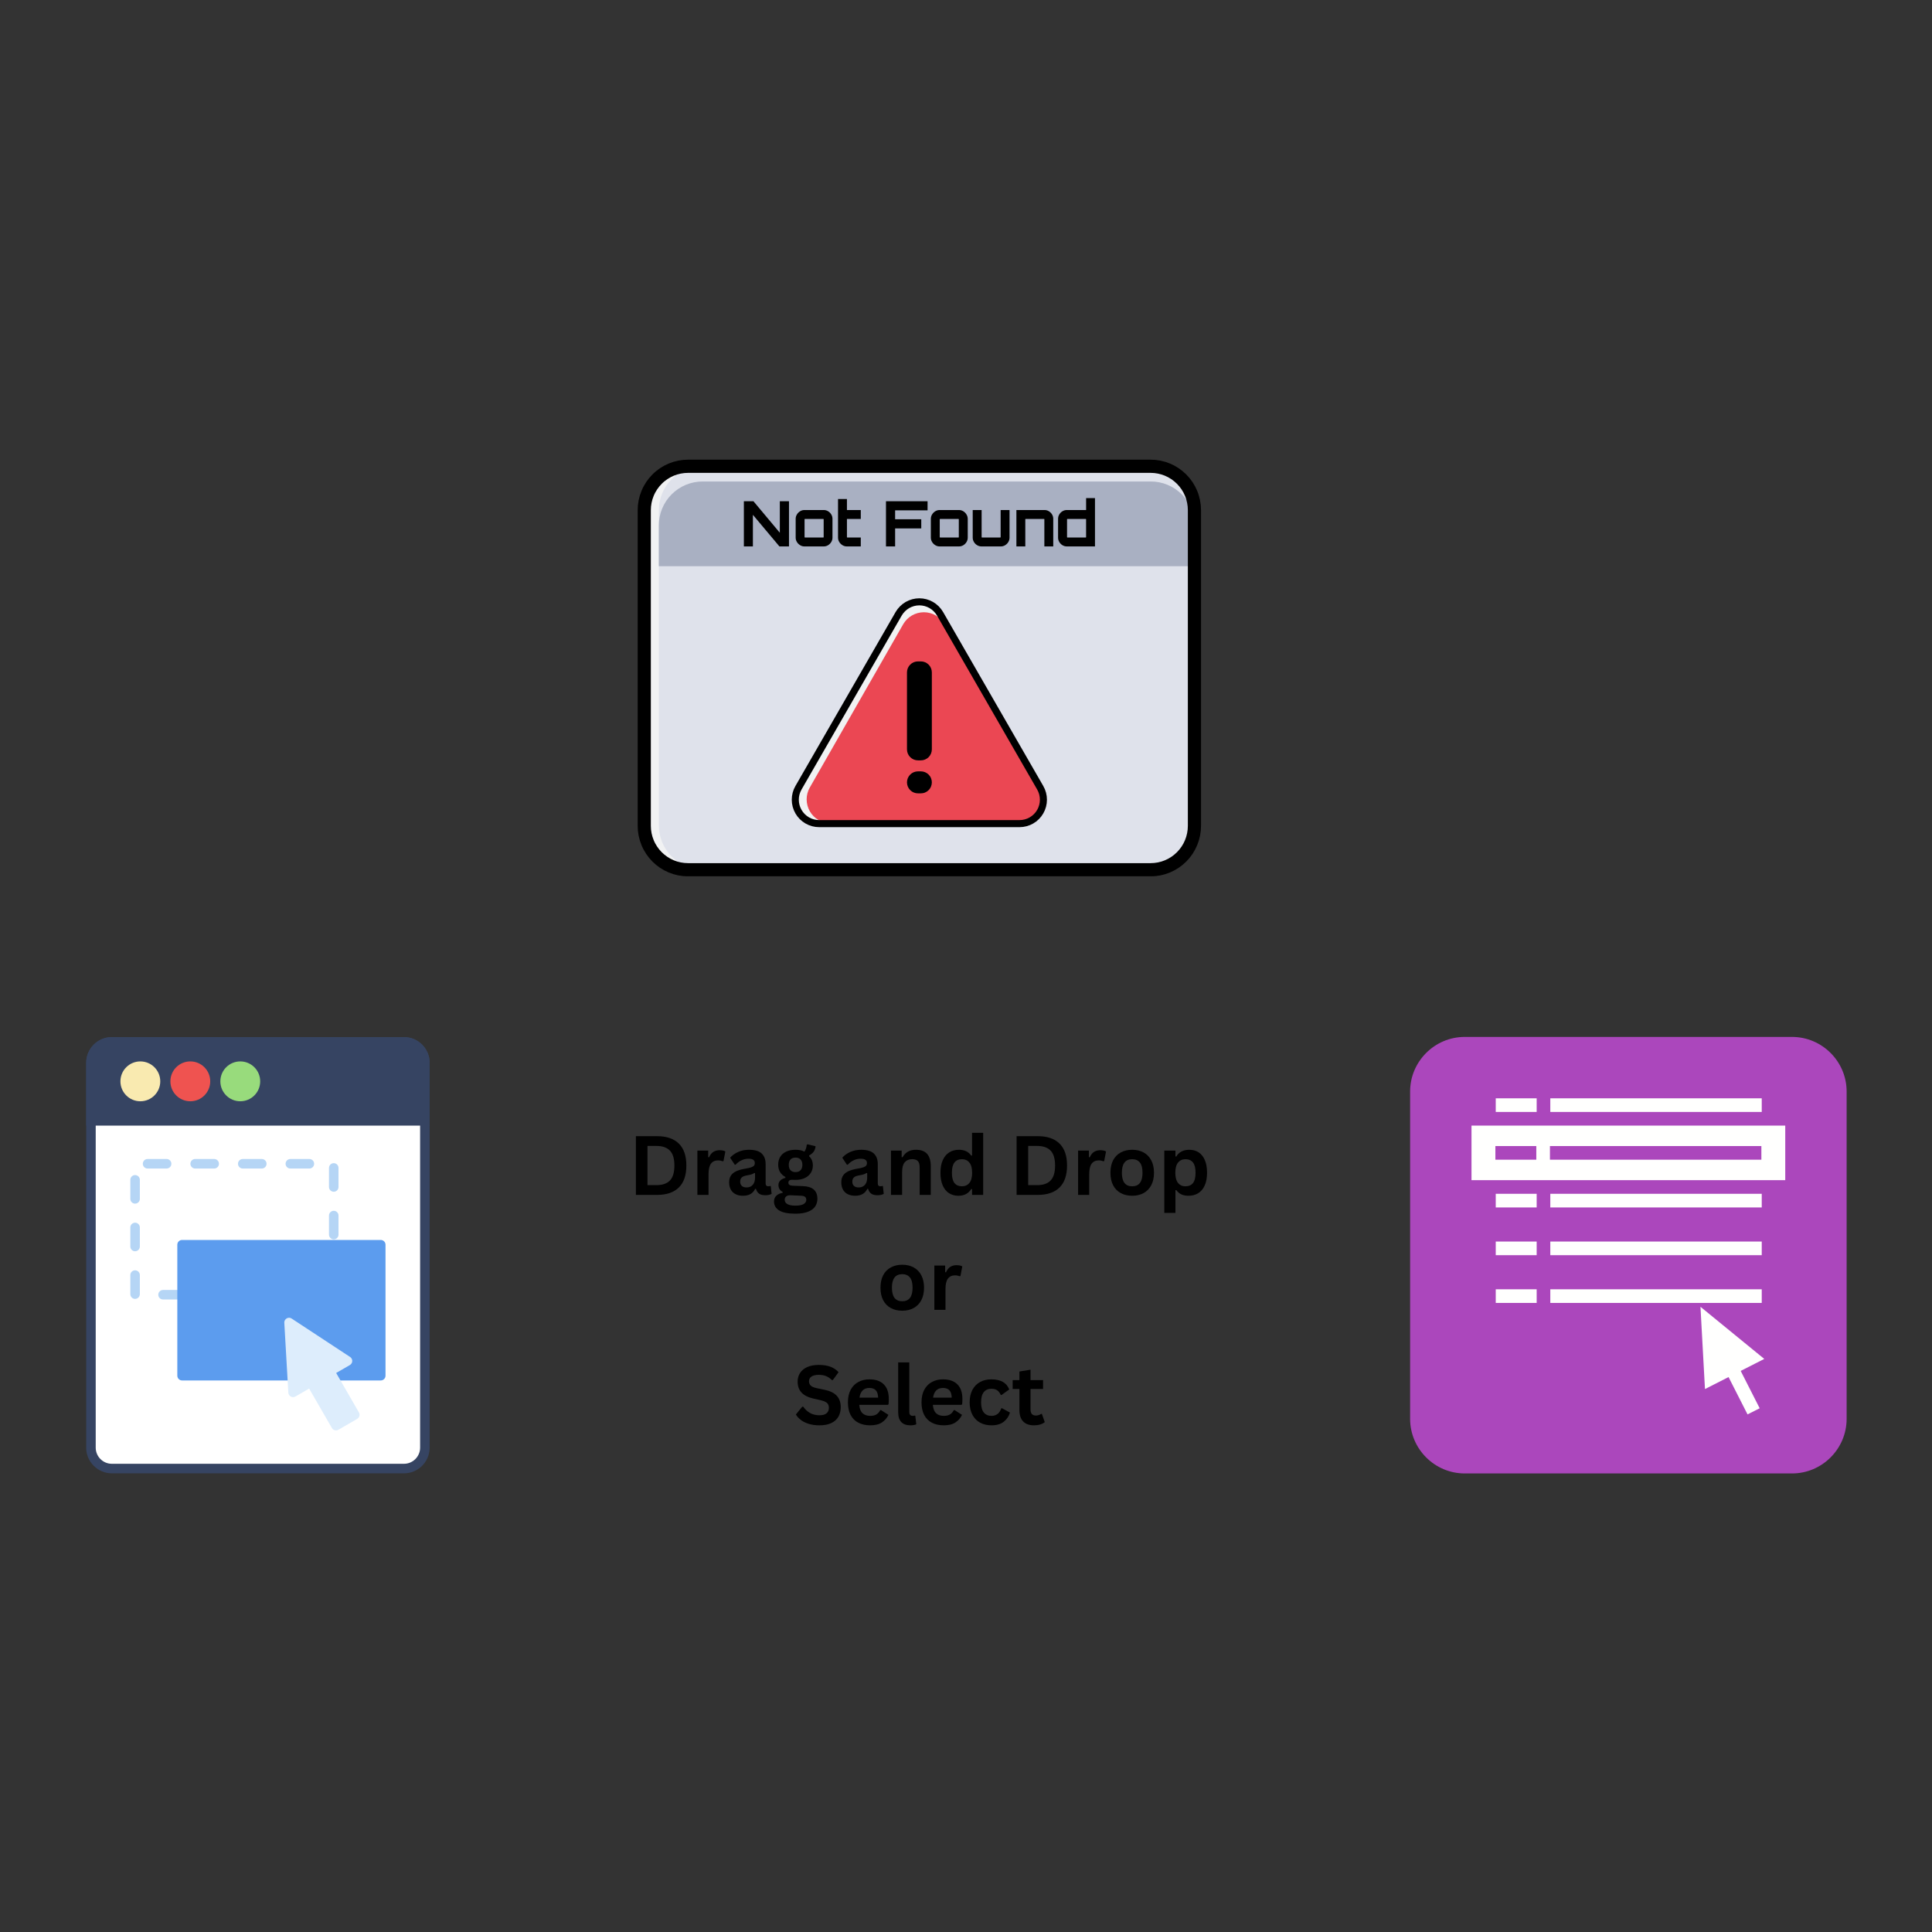 <svg xmlns="http://www.w3.org/2000/svg" xmlns:xlink="http://www.w3.org/1999/xlink" width="1080"
	zoomAndPan="magnify" viewBox="0 0 810 810" height="1080"
	preserveAspectRatio="xMidYMid meet" version="1.0">
	<rect x="0" y="0" width="810" height="810" fill="#333333" stroke="none"/>
	<defs>
		<g />
		<clipPath id="a766ec5c6b">
			<path
				d="M 267.348 192.613 L 503.598 192.613 L 503.598 367.363 L 267.348 367.363 Z M 267.348 192.613 "
				clip-rule="nonzero" />
		</clipPath>
		<clipPath id="e5df51355a">
			<path d="M 291 210 L 480 210 L 480 367.363 L 291 367.363 Z M 291 210 "
				clip-rule="nonzero" />
		</clipPath>
		<clipPath id="dfaedabccb">
			<path
				d="M 36.148 434.738 L 180.148 434.738 L 180.148 617.738 L 36.148 617.738 Z M 36.148 434.738 "
				clip-rule="nonzero" />
		</clipPath>
		<clipPath id="323eaf5806">
			<path
				d="M 36.148 434.738 L 180.148 434.738 L 180.148 472 L 36.148 472 Z M 36.148 434.738 "
				clip-rule="nonzero" />
		</clipPath>
		<clipPath id="3e1f42ebbc">
			<path
				d="M 591.199 434.738 L 774.199 434.738 L 774.199 617.738 L 591.199 617.738 Z M 591.199 434.738 "
				clip-rule="nonzero" />
		</clipPath>
	</defs>
	<path fill="#f1f2f3"
		d="M 288.473 195.48 L 482.469 195.48 C 483.07 195.48 483.668 195.512 484.27 195.57 C 484.867 195.629 485.461 195.719 486.051 195.836 C 486.641 195.953 487.223 196.098 487.801 196.273 C 488.375 196.449 488.941 196.648 489.496 196.879 C 490.051 197.109 490.594 197.367 491.125 197.652 C 491.656 197.938 492.172 198.246 492.672 198.578 C 493.172 198.914 493.652 199.273 494.117 199.656 C 494.582 200.035 495.027 200.441 495.453 200.867 C 495.879 201.293 496.281 201.738 496.664 202.203 C 497.043 202.668 497.402 203.152 497.738 203.652 C 498.07 204.152 498.379 204.668 498.664 205.199 C 498.945 205.73 499.203 206.273 499.434 206.832 C 499.664 207.387 499.867 207.953 500.039 208.531 C 500.215 209.105 500.359 209.688 500.477 210.281 C 500.594 210.871 500.684 211.465 500.742 212.066 C 500.801 212.664 500.832 213.266 500.832 213.867 L 500.832 346.086 C 500.832 346.688 500.801 347.289 500.742 347.891 C 500.684 348.488 500.594 349.082 500.477 349.672 C 500.359 350.266 500.215 350.848 500.039 351.426 C 499.867 352 499.664 352.566 499.434 353.121 C 499.203 353.68 498.945 354.223 498.664 354.754 C 498.379 355.285 498.07 355.801 497.738 356.301 C 497.402 356.801 497.043 357.285 496.664 357.75 C 496.281 358.215 495.879 358.66 495.453 359.086 C 495.027 359.512 494.582 359.918 494.117 360.301 C 493.652 360.68 493.172 361.039 492.672 361.375 C 492.172 361.707 491.656 362.02 491.125 362.301 C 490.594 362.586 490.051 362.844 489.496 363.074 C 488.941 363.305 488.375 363.508 487.801 363.68 C 487.223 363.855 486.641 364 486.051 364.121 C 485.461 364.238 484.867 364.324 484.27 364.383 C 483.668 364.441 483.07 364.473 482.469 364.473 L 288.473 364.473 C 287.871 364.473 287.27 364.441 286.672 364.383 C 286.074 364.324 285.477 364.238 284.887 364.121 C 284.297 364 283.715 363.855 283.141 363.68 C 282.566 363.508 282 363.305 281.445 363.074 C 280.887 362.844 280.344 362.586 279.816 362.301 C 279.285 362.02 278.77 361.707 278.27 361.375 C 277.77 361.039 277.285 360.68 276.82 360.301 C 276.355 359.918 275.91 359.512 275.488 359.086 C 275.062 358.66 274.656 358.215 274.277 357.75 C 273.895 357.285 273.535 356.801 273.203 356.301 C 272.867 355.801 272.559 355.285 272.277 354.754 C 271.992 354.223 271.734 353.68 271.508 353.121 C 271.277 352.566 271.074 352 270.898 351.426 C 270.723 350.848 270.578 350.266 270.461 349.672 C 270.344 349.082 270.254 348.488 270.195 347.891 C 270.137 347.289 270.109 346.688 270.109 346.086 L 270.109 213.867 C 270.109 213.266 270.137 212.664 270.195 212.066 C 270.254 211.465 270.344 210.871 270.461 210.281 C 270.578 209.688 270.723 209.105 270.898 208.531 C 271.074 207.953 271.277 207.387 271.508 206.832 C 271.734 206.273 271.992 205.73 272.277 205.199 C 272.559 204.668 272.867 204.152 273.203 203.652 C 273.535 203.152 273.895 202.668 274.277 202.203 C 274.656 201.738 275.062 201.293 275.488 200.867 C 275.91 200.441 276.355 200.035 276.82 199.656 C 277.285 199.273 277.77 198.914 278.27 198.578 C 278.77 198.246 279.285 197.938 279.816 197.652 C 280.344 197.367 280.887 197.109 281.445 196.879 C 282 196.648 282.566 196.449 283.141 196.273 C 283.715 196.098 284.297 195.953 284.887 195.836 C 285.477 195.719 286.074 195.629 286.672 195.57 C 287.27 195.512 287.871 195.48 288.473 195.48 Z M 288.473 195.48 "
		fill-opacity="1" fill-rule="nonzero" />
	<path fill="#dfe2eb"
		d="M 294.59 195.48 L 482.469 195.48 C 483.07 195.48 483.672 195.512 484.27 195.57 C 484.867 195.629 485.461 195.719 486.051 195.836 C 486.641 195.953 487.223 196.098 487.801 196.273 C 488.375 196.449 488.941 196.648 489.496 196.879 C 490.051 197.109 490.594 197.367 491.125 197.652 C 491.656 197.938 492.172 198.246 492.672 198.578 C 493.172 198.914 493.652 199.273 494.117 199.656 C 494.582 200.035 495.027 200.441 495.453 200.867 C 495.879 201.293 496.281 201.738 496.664 202.203 C 497.043 202.668 497.402 203.152 497.738 203.652 C 498.07 204.152 498.379 204.668 498.664 205.199 C 498.945 205.73 499.203 206.273 499.434 206.832 C 499.664 207.387 499.867 207.953 500.039 208.531 C 500.215 209.105 500.359 209.688 500.477 210.281 C 500.594 210.871 500.684 211.465 500.742 212.066 C 500.801 212.664 500.832 213.266 500.832 213.867 L 500.832 346.086 C 500.832 346.688 500.801 347.289 500.742 347.891 C 500.684 348.488 500.594 349.082 500.477 349.672 C 500.359 350.266 500.215 350.848 500.039 351.426 C 499.867 352 499.664 352.566 499.434 353.121 C 499.203 353.68 498.945 354.223 498.664 354.754 C 498.379 355.285 498.07 355.801 497.738 356.301 C 497.402 356.801 497.043 357.285 496.664 357.75 C 496.281 358.215 495.879 358.66 495.453 359.086 C 495.027 359.512 494.582 359.918 494.117 360.301 C 493.652 360.68 493.172 361.039 492.672 361.375 C 492.172 361.707 491.656 362.02 491.125 362.301 C 490.594 362.586 490.051 362.844 489.496 363.074 C 488.941 363.305 488.375 363.508 487.801 363.68 C 487.223 363.855 486.641 364 486.051 364.121 C 485.461 364.238 484.867 364.324 484.27 364.383 C 483.672 364.441 483.07 364.473 482.469 364.473 L 294.59 364.473 C 293.992 364.473 293.391 364.441 292.793 364.383 C 292.191 364.324 291.598 364.238 291.008 364.121 C 290.418 364 289.836 363.855 289.262 363.68 C 288.688 363.508 288.121 363.305 287.566 363.074 C 287.008 362.844 286.465 362.586 285.938 362.301 C 285.406 362.02 284.891 361.707 284.391 361.375 C 283.891 361.039 283.406 360.68 282.941 360.301 C 282.477 359.918 282.031 359.512 281.605 359.086 C 281.184 358.66 280.777 358.215 280.398 357.75 C 280.016 357.285 279.656 356.801 279.324 356.301 C 278.988 355.801 278.68 355.285 278.398 354.754 C 278.113 354.223 277.855 353.68 277.625 353.121 C 277.398 352.566 277.195 352 277.02 351.426 C 276.844 350.848 276.699 350.266 276.582 349.672 C 276.465 349.082 276.375 348.488 276.316 347.891 C 276.258 347.289 276.23 346.688 276.23 346.086 L 276.23 213.867 C 276.23 213.266 276.258 212.664 276.316 212.066 C 276.375 211.465 276.465 210.871 276.582 210.281 C 276.699 209.688 276.844 209.105 277.02 208.531 C 277.195 207.953 277.398 207.387 277.625 206.832 C 277.855 206.273 278.113 205.73 278.398 205.199 C 278.68 204.668 278.988 204.152 279.324 203.652 C 279.656 203.152 280.016 202.668 280.398 202.203 C 280.777 201.738 281.184 201.293 281.605 200.867 C 282.031 200.441 282.477 200.035 282.941 199.656 C 283.406 199.273 283.891 198.914 284.391 198.578 C 284.891 198.246 285.406 197.938 285.938 197.652 C 286.465 197.367 287.008 197.109 287.566 196.879 C 288.121 196.648 288.688 196.449 289.262 196.273 C 289.836 196.098 290.418 195.953 291.008 195.836 C 291.598 195.719 292.191 195.629 292.793 195.57 C 293.391 195.512 293.992 195.48 294.59 195.48 Z M 294.59 195.48 "
		fill-opacity="1" fill-rule="nonzero" />
	<path fill="#a9b0c2"
		d="M 294.59 201.863 L 482.465 201.863 C 483.066 201.863 483.668 201.891 484.266 201.949 C 484.863 202.012 485.457 202.098 486.047 202.215 C 486.637 202.332 487.219 202.48 487.797 202.652 C 488.371 202.828 488.938 203.031 489.492 203.262 C 490.047 203.492 490.59 203.75 491.121 204.031 C 491.652 204.316 492.168 204.625 492.668 204.961 C 493.168 205.293 493.652 205.652 494.117 206.035 C 494.582 206.418 495.027 206.82 495.453 207.246 C 495.875 207.672 496.281 208.117 496.66 208.582 C 497.043 209.047 497.402 209.531 497.734 210.031 C 498.07 210.535 498.379 211.051 498.664 211.582 C 498.945 212.113 499.203 212.656 499.434 213.211 C 499.664 213.77 499.867 214.336 500.039 214.91 C 500.215 215.488 500.359 216.07 500.477 216.66 C 500.594 217.25 500.684 217.848 500.742 218.445 C 500.801 219.047 500.832 219.645 500.832 220.25 L 500.832 237.375 L 276.215 237.375 L 276.215 220.25 C 276.215 219.645 276.242 219.043 276.301 218.445 C 276.359 217.844 276.449 217.25 276.566 216.66 C 276.684 216.07 276.828 215.484 277.004 214.91 C 277.18 214.332 277.383 213.766 277.613 213.207 C 277.844 212.652 278.102 212.109 278.383 211.578 C 278.668 211.047 278.977 210.531 279.312 210.027 C 279.645 209.527 280.004 209.043 280.387 208.578 C 280.766 208.113 281.172 207.668 281.598 207.242 C 282.023 206.816 282.469 206.414 282.934 206.031 C 283.398 205.648 283.883 205.289 284.383 204.957 C 284.883 204.621 285.398 204.312 285.93 204.027 C 286.461 203.746 287.004 203.488 287.559 203.258 C 288.117 203.027 288.684 202.824 289.258 202.652 C 289.832 202.477 290.418 202.332 291.008 202.215 C 291.598 202.098 292.191 202.008 292.789 201.949 C 293.391 201.891 293.988 201.863 294.59 201.863 Z M 294.59 201.863 "
		fill-opacity="1" fill-rule="nonzero" />
	<g clip-path="url(#a766ec5c6b)">
		<path stroke-linecap="butt"
			transform="matrix(0.401, 0, 0, 0.402, 267.349, 192.718)" fill="none"
			stroke-linejoin="miter"
			d="M 52.665 6.878 L 536.32 6.878 C 537.82 6.878 539.31 6.956 540.81 7.102 C 542.3 7.248 543.78 7.471 545.251 7.763 C 546.721 8.055 548.173 8.415 549.614 8.853 C 551.045 9.29 552.458 9.786 553.84 10.36 C 555.223 10.934 556.577 11.576 557.902 12.286 C 559.226 12.996 560.512 13.764 561.758 14.591 C 563.005 15.428 564.203 16.323 565.361 17.276 C 566.52 18.219 567.631 19.231 568.692 20.291 C 569.754 21.351 570.757 22.46 571.711 23.618 C 572.656 24.775 573.552 25.981 574.389 27.226 C 575.217 28.471 575.986 29.755 576.697 31.078 C 577.399 32.401 578.041 33.753 578.616 35.144 C 579.19 36.525 579.697 37.935 580.125 39.375 C 580.564 40.804 580.924 42.254 581.216 43.732 C 581.508 45.201 581.732 46.679 581.878 48.177 C 582.024 49.665 582.102 51.163 582.102 52.661 L 582.102 381.887 C 582.102 383.385 582.024 384.883 581.878 386.381 C 581.732 387.869 581.508 389.348 581.216 390.816 C 580.924 392.295 580.564 393.744 580.125 395.184 C 579.697 396.613 579.19 398.024 578.616 399.405 C 578.041 400.796 577.399 402.148 576.697 403.471 C 575.986 404.794 575.217 406.077 574.389 407.322 C 573.552 408.567 572.656 409.774 571.711 410.931 C 570.757 412.088 569.754 413.197 568.692 414.258 C 567.631 415.318 566.52 416.329 565.361 417.282 C 564.203 418.226 563.005 419.121 561.758 419.957 C 560.512 420.784 559.226 421.562 557.902 422.263 C 556.577 422.973 555.223 423.615 553.84 424.188 C 552.458 424.762 551.045 425.268 549.614 425.696 C 548.173 426.134 546.721 426.494 545.251 426.795 C 543.78 427.087 542.3 427.301 540.81 427.447 C 539.31 427.593 537.82 427.671 536.32 427.671 L 52.665 427.671 C 51.165 427.671 49.665 427.593 48.175 427.447 C 46.685 427.301 45.195 427.087 43.724 426.795 C 42.254 426.494 40.803 426.134 39.371 425.696 C 37.94 425.268 36.527 424.762 35.145 424.188 C 33.752 423.615 32.398 422.973 31.083 422.263 C 29.759 421.562 28.473 420.784 27.227 419.957 C 25.98 419.121 24.773 418.226 23.614 417.282 C 22.455 416.329 21.345 415.318 20.293 414.258 C 19.231 413.197 18.219 412.088 17.274 410.931 C 16.32 409.774 15.424 408.567 14.596 407.322 C 13.758 406.077 12.989 404.794 12.288 403.471 C 11.577 402.148 10.934 400.796 10.369 399.405 C 9.795 398.024 9.288 396.613 8.85 395.184 C 8.412 393.744 8.051 392.295 7.759 390.816 C 7.467 389.348 7.243 387.869 7.097 386.381 C 6.951 384.883 6.883 383.385 6.883 381.887 L 6.883 52.661 C 6.883 51.163 6.951 49.665 7.097 48.177 C 7.243 46.679 7.467 45.201 7.759 43.732 C 8.051 42.254 8.412 40.804 8.85 39.375 C 9.288 37.935 9.795 36.525 10.369 35.144 C 10.934 33.753 11.577 32.401 12.288 31.078 C 12.989 29.755 13.758 28.471 14.596 27.226 C 15.424 25.981 16.32 24.775 17.274 23.618 C 18.219 22.46 19.231 21.351 20.293 20.291 C 21.345 19.231 22.455 18.219 23.614 17.276 C 24.773 16.323 25.98 15.428 27.227 14.591 C 28.473 13.764 29.759 12.996 31.083 12.286 C 32.398 11.576 33.752 10.934 35.145 10.36 C 36.527 9.786 37.94 9.29 39.371 8.853 C 40.803 8.415 42.254 8.055 43.724 7.763 C 45.195 7.471 46.685 7.248 48.175 7.102 C 49.665 6.956 51.165 6.878 52.665 6.878 Z M 52.665 6.878 "
			stroke="#000000" stroke-width="13.76" stroke-opacity="1" stroke-miterlimit="10" />
	</g>
	<path fill="#f1f2f3"
		d="M 376.801 257.246 L 334.773 330.133 C 334.336 330.891 334.004 331.699 333.773 332.547 C 333.547 333.395 333.434 334.262 333.434 335.141 C 333.434 336.02 333.547 336.883 333.773 337.73 C 334.004 338.582 334.336 339.387 334.773 340.148 C 335.215 340.91 335.742 341.602 336.363 342.223 C 336.984 342.844 337.676 343.375 338.438 343.812 C 339.195 344.254 340 344.586 340.848 344.812 C 341.695 345.043 342.559 345.156 343.438 345.156 L 427.488 345.156 C 428.367 345.156 429.23 345.043 430.078 344.812 C 430.926 344.586 431.73 344.254 432.492 343.812 C 433.25 343.375 433.941 342.844 434.562 342.223 C 435.184 341.602 435.715 340.91 436.152 340.148 C 436.594 339.387 436.926 338.582 437.152 337.73 C 437.379 336.883 437.492 336.02 437.492 335.141 C 437.492 334.262 437.379 333.395 437.152 332.547 C 436.926 331.699 436.594 330.891 436.152 330.133 L 394.129 257.246 C 393.91 256.871 393.668 256.508 393.398 256.164 C 393.133 255.816 392.844 255.492 392.535 255.184 C 392.227 254.875 391.898 254.586 391.551 254.324 C 391.203 254.059 390.84 253.816 390.461 253.598 C 390.082 253.379 389.691 253.188 389.289 253.023 C 388.887 252.855 388.473 252.715 388.051 252.602 C 387.629 252.488 387.203 252.406 386.77 252.348 C 386.336 252.293 385.902 252.262 385.465 252.262 C 385.027 252.262 384.594 252.293 384.16 252.348 C 383.73 252.406 383.301 252.488 382.879 252.602 C 382.457 252.715 382.047 252.855 381.641 253.023 C 381.238 253.188 380.848 253.379 380.469 253.598 C 380.09 253.816 379.727 254.059 379.383 254.324 C 379.035 254.586 378.707 254.875 378.398 255.184 C 378.086 255.492 377.797 255.816 377.531 256.164 C 377.266 256.508 377.023 256.871 376.801 257.246 Z M 376.801 257.246 "
		fill-opacity="1" fill-rule="nonzero" />
	<path fill="#eb4753"
		d="M 378.66 261.73 L 339.516 330.16 C 339.297 330.539 339.105 330.93 338.941 331.336 C 338.773 331.738 338.637 332.152 338.523 332.574 C 338.414 332.996 338.328 333.426 338.273 333.859 C 338.219 334.293 338.191 334.727 338.191 335.164 C 338.191 335.602 338.223 336.035 338.281 336.469 C 338.336 336.902 338.422 337.328 338.539 337.75 C 338.652 338.172 338.793 338.586 338.961 338.988 C 339.129 339.395 339.32 339.785 339.539 340.16 C 339.758 340.539 340 340.902 340.266 341.25 C 340.535 341.594 340.82 341.922 341.129 342.23 C 341.438 342.539 341.766 342.828 342.113 343.094 C 342.461 343.359 342.82 343.598 343.199 343.816 C 343.578 344.035 343.969 344.227 344.371 344.395 C 344.777 344.562 345.188 344.703 345.609 344.816 C 346.031 344.93 346.457 345.012 346.891 345.07 C 347.324 345.125 347.758 345.156 348.195 345.156 L 426.488 345.156 C 426.922 345.156 427.359 345.125 427.789 345.07 C 428.223 345.012 428.648 344.93 429.07 344.816 C 429.492 344.703 429.906 344.562 430.309 344.395 C 430.711 344.227 431.102 344.035 431.48 343.816 C 431.859 343.598 432.223 343.359 432.57 343.094 C 432.914 342.828 433.242 342.539 433.551 342.23 C 433.859 341.922 434.148 341.594 434.414 341.25 C 434.68 340.902 434.922 340.539 435.141 340.16 C 435.359 339.785 435.555 339.395 435.723 338.988 C 435.891 338.586 436.031 338.172 436.145 337.75 C 436.258 337.328 436.344 336.902 436.402 336.469 C 436.461 336.035 436.488 335.602 436.492 335.164 C 436.492 334.727 436.465 334.293 436.41 333.859 C 436.352 333.426 436.27 332.996 436.156 332.574 C 436.047 332.152 435.906 331.738 435.742 331.336 C 435.574 330.93 435.383 330.539 435.168 330.16 L 396.02 261.73 C 395.582 260.965 395.051 260.27 394.43 259.645 C 393.809 259.016 393.117 258.484 392.355 258.039 C 391.594 257.598 390.789 257.262 389.938 257.031 C 389.086 256.805 388.219 256.688 387.34 256.688 C 386.457 256.688 385.594 256.805 384.742 257.031 C 383.891 257.262 383.082 257.598 382.32 258.039 C 381.559 258.484 380.867 259.016 380.246 259.645 C 379.625 260.27 379.098 260.965 378.66 261.73 Z M 378.66 261.73 "
		fill-opacity="1" fill-rule="nonzero" />
	<g clip-path="url(#e5df51355a)">
		<path stroke-linecap="butt"
			transform="matrix(0.401, 0, 0, 0.402, 267.349, 192.718)" fill="none"
			stroke-linejoin="miter"
			d="M 272.897 160.675 L 168.127 342.164 C 167.037 344.051 166.209 346.064 165.634 348.175 C 165.069 350.286 164.787 352.445 164.787 354.633 C 164.787 356.822 165.069 358.971 165.634 361.082 C 166.209 363.203 167.037 365.206 168.127 367.103 C 169.228 369 170.542 370.721 172.091 372.268 C 173.639 373.814 175.363 375.137 177.262 376.226 C 179.152 377.326 181.158 378.152 183.271 378.716 C 185.394 379.29 187.537 379.572 189.728 379.572 L 399.267 379.572 C 401.458 379.572 403.61 379.29 405.724 378.716 C 407.837 378.152 409.843 377.326 411.742 376.226 C 413.632 375.137 415.355 373.814 416.904 372.268 C 418.452 370.721 419.777 369 420.867 367.103 C 421.968 365.206 422.796 363.203 423.361 361.082 C 423.925 358.971 424.208 356.822 424.208 354.633 C 424.208 352.445 423.925 350.286 423.361 348.175 C 422.796 346.064 421.968 344.051 420.867 342.164 L 316.098 160.675 C 315.553 159.741 314.949 158.837 314.277 157.981 C 313.615 157.115 312.894 156.308 312.125 155.539 C 311.355 154.771 310.537 154.051 309.67 153.4 C 308.804 152.738 307.898 152.135 306.953 151.59 C 306.009 151.046 305.035 150.569 304.032 150.161 C 303.029 149.742 301.996 149.392 300.944 149.11 C 299.893 148.828 298.831 148.624 297.75 148.478 C 296.669 148.342 295.588 148.264 294.497 148.264 C 293.416 148.264 292.326 148.342 291.245 148.478 C 290.173 148.624 289.102 148.828 288.05 149.11 C 286.999 149.392 285.976 149.742 284.963 150.161 C 283.96 150.569 282.986 151.046 282.042 151.59 C 281.097 152.135 280.191 152.738 279.334 153.4 C 278.467 154.051 277.649 154.771 276.88 155.539 C 276.101 156.308 275.39 157.115 274.718 157.981 C 274.056 158.837 273.452 159.741 272.897 160.675 Z M 272.897 160.675 "
			stroke="#000000" stroke-width="7.37" stroke-opacity="1" stroke-miterlimit="10" />
	</g>
	<path fill="#000000"
		d="M 380.254 314.176 L 380.254 281.902 C 380.254 281.598 380.285 281.301 380.344 281 C 380.402 280.703 380.492 280.414 380.605 280.137 C 380.723 279.855 380.867 279.59 381.035 279.336 C 381.203 279.086 381.395 278.852 381.609 278.637 C 381.824 278.426 382.055 278.234 382.309 278.066 C 382.559 277.898 382.828 277.754 383.105 277.641 C 383.387 277.523 383.676 277.438 383.973 277.379 C 384.27 277.32 384.57 277.293 384.871 277.293 L 386.074 277.293 C 386.379 277.293 386.676 277.32 386.973 277.379 C 387.27 277.441 387.559 277.527 387.836 277.645 C 388.117 277.758 388.383 277.902 388.633 278.07 C 388.887 278.238 389.117 278.43 389.332 278.641 C 389.547 278.855 389.734 279.09 389.902 279.34 C 390.07 279.594 390.215 279.859 390.328 280.137 C 390.445 280.418 390.531 280.707 390.59 281.004 C 390.652 281.301 390.68 281.602 390.68 281.902 L 390.68 314.176 C 390.68 314.477 390.652 314.777 390.59 315.074 C 390.531 315.371 390.445 315.66 390.328 315.941 C 390.215 316.219 390.07 316.484 389.902 316.738 C 389.734 316.988 389.547 317.223 389.332 317.438 C 389.117 317.648 388.887 317.84 388.633 318.008 C 388.383 318.176 388.117 318.32 387.836 318.434 C 387.559 318.551 387.27 318.637 386.973 318.699 C 386.676 318.758 386.379 318.785 386.074 318.785 L 384.871 318.785 C 384.57 318.785 384.27 318.758 383.973 318.699 C 383.676 318.641 383.387 318.555 383.105 318.438 C 382.828 318.324 382.559 318.18 382.309 318.012 C 382.055 317.844 381.824 317.652 381.609 317.441 C 381.395 317.227 381.203 316.992 381.035 316.742 C 380.867 316.488 380.723 316.223 380.605 315.941 C 380.492 315.664 380.402 315.375 380.344 315.078 C 380.285 314.777 380.254 314.48 380.254 314.176 Z M 380.254 328.008 C 380.254 327.703 380.285 327.402 380.344 327.105 C 380.402 326.809 380.492 326.52 380.605 326.238 C 380.723 325.961 380.867 325.695 381.035 325.441 C 381.203 325.191 381.395 324.957 381.609 324.742 C 381.824 324.527 382.055 324.336 382.309 324.168 C 382.559 324 382.828 323.859 383.105 323.742 C 383.387 323.629 383.676 323.543 383.973 323.484 C 384.27 323.426 384.57 323.395 384.871 323.395 L 386.074 323.395 C 386.379 323.395 386.676 323.426 386.973 323.484 C 387.27 323.543 387.559 323.633 387.836 323.746 C 388.117 323.863 388.383 324.004 388.633 324.172 C 388.887 324.34 389.117 324.531 389.332 324.746 C 389.547 324.961 389.734 325.195 389.902 325.445 C 390.07 325.695 390.215 325.961 390.328 326.242 C 390.445 326.523 390.531 326.809 390.59 327.105 C 390.652 327.402 390.68 327.703 390.68 328.008 C 390.68 328.309 390.652 328.609 390.59 328.906 C 390.531 329.203 390.445 329.492 390.328 329.77 C 390.215 330.051 390.07 330.316 389.902 330.566 C 389.734 330.82 389.547 331.055 389.332 331.266 C 389.117 331.48 388.887 331.672 388.633 331.84 C 388.383 332.008 388.117 332.148 387.836 332.266 C 387.559 332.383 387.27 332.469 386.973 332.527 C 386.676 332.586 386.379 332.617 386.074 332.617 L 384.871 332.617 C 384.57 332.617 384.27 332.59 383.973 332.531 C 383.676 332.473 383.387 332.387 383.105 332.27 C 382.828 332.152 382.559 332.012 382.309 331.844 C 382.055 331.676 381.824 331.484 381.609 331.27 C 381.395 331.059 381.203 330.824 381.035 330.57 C 380.867 330.32 380.723 330.055 380.605 329.773 C 380.492 329.492 380.402 329.203 380.344 328.906 C 380.285 328.609 380.254 328.309 380.254 328.008 Z M 380.254 328.008 "
		fill-opacity="1" fill-rule="nonzero" />
	<path fill="#000000"
		d="M 311.871 229.09 L 311.871 210.148 L 315.883 210.148 L 326.945 223.352 L 326.945 210.148 L 330.785 210.148 L 330.785 229.09 L 326.773 229.09 L 315.656 215.84 L 315.656 229.09 Z M 311.871 229.09 "
		fill-opacity="1" fill-rule="nonzero" />
	<path fill="#000000"
		d="M 335.453 228.578 C 334.891 228.238 334.438 227.785 334.102 227.219 C 333.75 226.656 333.582 226.043 333.586 225.379 L 333.586 217.543 C 333.582 216.879 333.754 216.262 334.102 215.699 C 334.438 215.137 334.891 214.684 335.453 214.344 C 336.016 213.996 336.629 213.824 337.293 213.832 L 345.316 213.832 C 345.984 213.824 346.609 213.996 347.18 214.344 C 347.742 214.684 348.188 215.133 348.52 215.699 C 348.859 216.266 349.027 216.879 349.02 217.543 L 349.02 225.379 C 349.027 226.039 348.859 226.652 348.52 227.219 C 348.188 227.785 347.742 228.238 347.18 228.578 C 346.609 228.926 345.984 229.098 345.316 229.09 L 337.293 229.09 C 336.629 229.098 336.016 228.926 335.453 228.578 Z M 337.457 225.363 L 345.164 225.363 C 345.207 225.363 345.242 225.348 345.266 225.312 C 345.301 225.285 345.32 225.25 345.324 225.207 L 345.324 217.727 C 345.32 217.684 345.301 217.645 345.266 217.617 C 345.238 217.586 345.203 217.57 345.164 217.566 L 337.473 217.566 C 337.434 217.57 337.398 217.586 337.371 217.617 C 337.336 217.645 337.32 217.684 337.316 217.727 L 337.316 225.195 C 337.32 225.238 337.336 225.273 337.371 225.301 C 337.398 225.332 337.434 225.352 337.473 225.352 Z M 337.457 225.363 "
		fill-opacity="1" fill-rule="nonzero" />
	<path fill="#000000"
		d="M 353.215 228.578 C 352.652 228.234 352.199 227.785 351.859 227.219 C 351.516 226.656 351.344 226.043 351.348 225.379 L 351.348 209.227 L 355.082 209.227 L 355.082 213.832 L 360.887 213.832 L 360.887 217.566 L 355.082 217.566 L 355.082 225.195 C 355.094 225.289 355.148 225.34 355.238 225.352 L 360.887 225.352 L 360.887 229.09 L 355.082 229.09 C 354.41 229.098 353.789 228.926 353.215 228.578 Z M 353.215 228.578 "
		fill-opacity="1" fill-rule="nonzero" />
	<path fill="#000000"
		d="M 371.449 229.09 L 371.449 210.148 L 388.883 210.148 L 388.883 213.965 L 375.285 213.965 L 375.285 217.699 L 386.242 217.699 L 386.242 221.539 L 375.285 221.539 L 375.285 229.09 Z M 371.449 229.09 "
		fill-opacity="1" fill-rule="nonzero" />
	<path fill="#000000"
		d="M 392.129 228.578 C 391.566 228.238 391.113 227.785 390.777 227.219 C 390.43 226.656 390.258 226.043 390.262 225.379 L 390.262 217.543 C 390.258 216.879 390.43 216.262 390.777 215.699 C 391.113 215.137 391.566 214.684 392.129 214.344 C 392.691 213.996 393.305 213.828 393.969 213.832 L 401.992 213.832 C 402.664 213.824 403.285 213.996 403.859 214.344 C 404.422 214.684 404.867 215.133 405.199 215.699 C 405.551 216.262 405.727 216.879 405.73 217.543 L 405.73 225.379 C 405.734 226.039 405.57 226.652 405.23 227.219 C 404.898 227.785 404.453 228.238 403.891 228.578 C 403.316 228.926 402.695 229.098 402.023 229.09 L 394 229.09 C 393.328 229.102 392.703 228.93 392.129 228.578 Z M 394.152 225.363 L 401.828 225.363 C 401.867 225.363 401.902 225.344 401.93 225.312 C 401.965 225.285 401.98 225.25 401.984 225.207 L 401.984 217.727 C 401.98 217.684 401.965 217.645 401.93 217.617 C 401.902 217.586 401.867 217.57 401.828 217.566 L 394.152 217.566 C 394.113 217.57 394.078 217.586 394.051 217.617 C 394.016 217.645 393.996 217.684 393.992 217.727 L 393.992 225.195 C 393.996 225.238 394.016 225.273 394.051 225.301 C 394.074 225.332 394.109 225.352 394.152 225.352 Z M 394.152 225.363 "
		fill-opacity="1" fill-rule="nonzero" />
	<path fill="#000000"
		d="M 409.668 228.578 C 409.102 228.242 408.652 227.789 408.316 227.219 C 407.977 226.652 407.809 226.039 407.816 225.379 L 407.816 213.832 L 411.551 213.832 L 411.551 225.195 C 411.562 225.289 411.613 225.34 411.707 225.352 L 419.367 225.352 C 419.41 225.352 419.445 225.332 419.473 225.301 C 419.504 225.273 419.523 225.238 419.523 225.195 L 419.523 213.832 L 423.254 213.832 L 423.254 225.379 C 423.262 226.039 423.094 226.652 422.758 227.219 C 422.426 227.785 421.977 228.238 421.418 228.578 C 420.844 228.926 420.223 229.098 419.551 229.09 L 411.52 229.09 C 410.855 229.094 410.238 228.922 409.668 228.578 Z M 409.668 228.578 "
		fill-opacity="1" fill-rule="nonzero" />
	<path fill="#000000"
		d="M 426.129 229.09 L 426.129 213.832 L 437.879 213.832 C 438.547 213.824 439.172 213.996 439.742 214.344 C 440.305 214.684 440.75 215.133 441.082 215.699 C 441.422 216.266 441.586 216.879 441.578 217.543 L 441.578 229.09 L 437.852 229.09 L 437.852 217.727 C 437.852 217.688 437.84 217.648 437.816 217.617 C 437.789 217.582 437.75 217.562 437.703 217.566 L 430.02 217.566 C 429.926 217.578 429.875 217.633 429.863 217.727 L 429.863 229.09 Z M 426.129 229.09 "
		fill-opacity="1" fill-rule="nonzero" />
	<path fill="#000000"
		d="M 445.438 228.578 C 444.879 228.238 444.434 227.785 444.098 227.219 C 443.762 226.652 443.594 226.039 443.602 225.379 L 443.602 217.543 C 443.598 216.879 443.762 216.266 444.098 215.699 C 444.434 215.133 444.879 214.684 445.438 214.344 C 446.02 213.992 446.652 213.82 447.332 213.832 L 455.355 213.832 L 455.355 208.832 L 459.078 208.832 L 459.078 229.09 L 447.336 229.09 C 446.656 229.102 446.023 228.93 445.438 228.578 Z M 447.516 225.363 L 455.191 225.363 C 455.23 225.363 455.266 225.344 455.293 225.312 C 455.328 225.285 455.344 225.25 455.348 225.207 L 455.348 217.727 C 455.344 217.684 455.328 217.645 455.293 217.617 C 455.266 217.586 455.23 217.57 455.191 217.566 L 447.52 217.566 C 447.426 217.578 447.375 217.633 447.363 217.727 L 447.363 225.195 C 447.379 225.289 447.43 225.34 447.52 225.352 Z M 447.516 225.363 "
		fill-opacity="1" fill-rule="nonzero" />
	<g clip-path="url(#dfaedabccb)">
		<path fill="#364462"
			d="M 46.879 434.809 L 169.383 434.809 C 172.34 434.809 175.027 436.02 176.973 437.965 C 178.918 439.914 180.129 442.602 180.129 445.562 L 180.129 606.949 C 180.129 609.906 178.918 612.594 176.973 614.543 C 175.027 616.492 172.34 617.699 169.383 617.699 L 46.879 617.699 C 43.922 617.699 41.238 616.492 39.293 614.543 C 37.344 612.594 36.137 609.906 36.137 606.949 L 36.137 445.562 C 36.137 442.602 37.344 439.914 39.293 437.965 C 41.238 436.02 43.922 434.809 46.879 434.809 Z M 46.879 434.809 "
			fill-opacity="1" fill-rule="evenodd" />
	</g>
	<path fill="#ffffff"
		d="M 169.383 438.801 L 46.879 438.801 C 45.023 438.801 43.336 439.562 42.113 440.785 C 40.887 442.016 40.129 443.703 40.129 445.559 L 40.129 606.945 C 40.129 608.801 40.891 610.492 42.113 611.715 C 43.34 612.941 45.027 613.699 46.879 613.699 L 169.383 613.699 C 171.238 613.699 172.926 612.938 174.148 611.715 C 175.375 610.488 176.133 608.797 176.133 606.945 L 176.133 445.562 C 176.133 443.703 175.371 442.016 174.148 440.789 C 172.926 439.562 171.238 438.801 169.383 438.801 Z M 169.383 438.801 "
		fill-opacity="1" fill-rule="nonzero" />
	<g clip-path="url(#323eaf5806)">
		<path fill="#364462"
			d="M 46.879 434.809 L 169.383 434.809 C 172.34 434.809 175.027 436.02 176.973 437.965 C 178.918 439.914 180.129 442.602 180.129 445.562 L 180.129 471.91 L 36.137 471.91 L 36.137 445.562 C 36.137 442.602 37.344 439.914 39.293 437.965 C 41.238 436.02 43.922 434.809 46.879 434.809 Z M 46.879 434.809 "
			fill-opacity="1" fill-rule="nonzero" />
	</g>
	<path fill="#ef5350"
		d="M 79.789 445 C 82.094 445 84.184 445.934 85.695 447.445 C 87.203 448.957 88.141 451.047 88.141 453.355 C 88.141 455.664 87.203 457.754 85.695 459.266 C 84.184 460.777 82.094 461.715 79.789 461.715 C 77.484 461.715 75.395 460.777 73.883 459.266 C 72.371 457.754 71.438 455.664 71.438 453.355 C 71.438 451.047 72.371 448.957 73.883 447.445 C 75.395 445.934 77.484 445 79.789 445 Z M 79.789 445 "
		fill-opacity="1" fill-rule="evenodd" />
	<path fill="#98db7c"
		d="M 100.738 445 C 103.043 445 105.133 445.934 106.641 447.445 C 108.152 448.957 109.086 451.047 109.086 453.355 C 109.086 455.664 108.152 457.754 106.641 459.266 C 105.133 460.777 103.043 461.715 100.738 461.715 C 98.43 461.715 96.34 460.777 94.832 459.266 C 93.32 457.754 92.387 455.664 92.387 453.355 C 92.387 451.047 93.32 448.957 94.832 447.445 C 96.34 445.934 98.43 445 100.738 445 Z M 100.738 445 "
		fill-opacity="1" fill-rule="evenodd" />
	<path fill="#f9eab0"
		d="M 58.84 445 C 61.145 445 63.234 445.934 64.746 447.445 C 66.254 448.957 67.191 451.047 67.191 453.355 C 67.191 455.664 66.254 457.754 64.746 459.266 C 63.234 460.777 61.145 461.715 58.84 461.715 C 56.535 461.715 54.445 460.777 52.934 459.266 C 51.426 457.754 50.488 455.664 50.488 453.355 C 50.488 451.047 51.426 448.957 52.934 447.445 C 54.445 445.934 56.535 445 58.84 445 Z M 58.84 445 "
		fill-opacity="1" fill-rule="evenodd" />
	<path fill="#b5d5f5"
		d="M 76.336 540.824 C 77.438 540.824 78.332 541.715 78.332 542.82 C 78.332 543.922 77.441 544.82 76.336 544.82 L 68.359 544.82 C 67.258 544.82 66.363 543.926 66.363 542.82 C 66.363 541.719 67.254 540.824 68.359 540.824 Z M 141.922 517.613 C 141.922 518.715 141.031 519.613 139.926 519.613 C 138.828 519.613 137.93 518.719 137.93 517.613 L 137.93 509.629 C 137.93 508.527 138.824 507.633 139.926 507.633 C 141.027 507.633 141.922 508.523 141.922 509.629 Z M 141.922 497.648 C 141.922 498.75 141.031 499.645 139.926 499.645 C 138.828 499.645 137.93 498.754 137.93 497.648 L 137.93 489.66 C 137.93 488.559 138.824 487.66 139.926 487.66 C 141.027 487.66 141.922 488.555 141.922 489.66 Z M 129.707 485.918 C 130.805 485.918 131.703 486.809 131.703 487.914 C 131.703 489.016 130.809 489.914 129.707 489.914 L 121.727 489.914 C 120.629 489.914 119.73 489.02 119.73 487.914 C 119.73 486.812 120.625 485.918 121.727 485.918 Z M 109.758 485.918 C 110.855 485.918 111.754 486.809 111.754 487.914 C 111.754 489.016 110.859 489.914 109.758 489.914 L 101.777 489.914 C 100.676 489.914 99.781 489.02 99.781 487.914 C 99.781 486.812 100.672 485.918 101.777 485.918 Z M 89.801 485.918 C 90.902 485.918 91.797 486.809 91.797 487.914 C 91.797 489.016 90.906 489.914 89.801 489.914 L 81.824 489.914 C 80.723 489.914 79.828 489.02 79.828 487.914 C 79.828 486.812 80.719 485.918 81.824 485.918 Z M 69.852 485.918 C 70.953 485.918 71.848 486.809 71.848 487.914 C 71.848 489.016 70.957 489.914 69.852 489.914 L 61.871 489.914 C 60.773 489.914 59.875 489.02 59.875 487.914 C 59.875 486.812 60.77 485.918 61.871 485.918 Z M 54.641 494.652 C 54.641 493.551 55.531 492.652 56.637 492.652 C 57.734 492.652 58.633 493.547 58.633 494.652 L 58.633 502.637 C 58.633 503.734 57.738 504.633 56.637 504.633 C 55.535 504.633 54.641 503.738 54.641 502.637 Z M 54.641 514.617 C 54.641 513.516 55.531 512.617 56.637 512.617 C 57.734 512.617 58.633 513.512 58.633 514.617 L 58.633 522.602 C 58.633 523.703 57.738 524.598 56.637 524.598 C 55.535 524.598 54.641 523.707 54.641 522.602 Z M 54.641 534.582 C 54.641 533.48 55.531 532.582 56.637 532.582 C 57.734 532.582 58.633 533.477 58.633 534.582 L 58.633 542.566 C 58.633 543.668 57.738 544.566 56.637 544.566 C 55.535 544.566 54.641 543.672 54.641 542.566 Z M 54.641 534.582 "
		fill-opacity="1" fill-rule="evenodd" />
	<path fill="#5c9cee"
		d="M 76.336 578.762 C 75.238 578.762 74.34 577.867 74.34 576.762 L 74.34 521.855 C 74.34 520.754 75.23 519.859 76.336 519.859 L 159.633 519.859 C 160.73 519.859 161.629 520.75 161.629 521.855 L 161.629 576.762 C 161.629 577.863 160.734 578.762 159.633 578.762 Z M 76.336 578.762 "
		fill-opacity="1" fill-rule="evenodd" />
	<path fill="#ddedfc"
		d="M 122.383 552.879 L 146.785 568.918 C 147.703 569.52 147.957 570.754 147.352 571.668 C 147.172 571.934 146.945 572.148 146.688 572.297 L 146.688 572.301 L 140.938 575.621 L 150.48 592.164 C 151.027 593.113 150.699 594.328 149.754 594.875 L 149.754 594.879 L 141.871 599.434 C 140.922 599.984 139.703 599.66 139.152 598.711 L 129.609 582.168 L 123.867 585.488 C 122.918 586.039 121.699 585.715 121.148 584.762 C 120.98 584.477 120.895 584.156 120.883 583.844 L 119.199 554.586 C 119.141 553.488 119.98 552.551 121.078 552.484 C 121.57 552.457 122.023 552.609 122.383 552.879 Z M 122.383 552.879 "
		fill-opacity="1" fill-rule="evenodd" />
	<g clip-path="url(#3e1f42ebbc)">
		<path fill="#ab47bc"
			d="M 614.078 434.738 L 751.332 434.738 C 763.914 434.738 774.207 445.031 774.207 457.613 L 774.207 594.867 C 774.207 607.449 763.914 617.746 751.332 617.746 L 614.078 617.746 C 601.496 617.746 591.199 607.449 591.199 594.867 L 591.199 457.613 C 591.199 445.031 601.496 434.738 614.078 434.738 "
			fill-opacity="1" fill-rule="evenodd" />
	</g>
	<path fill="#fffffe"
		d="M 619.797 471.91 L 748.473 471.91 L 748.473 494.789 L 616.934 494.789 L 616.934 471.91 Z M 649.82 480.488 L 649.82 486.207 L 738.465 486.207 L 738.465 480.488 Z M 626.945 480.488 L 626.945 486.207 L 644.102 486.207 L 644.102 480.488 L 626.945 480.488 "
		fill-opacity="1" fill-rule="evenodd" />
	<path fill="#fffffe"
		d="M 717.93 551.961 L 736.285 566.961 L 739.68 569.734 L 735.773 571.719 L 718.711 580.391 L 714.82 582.371 L 714.578 578 L 713.281 554.328 L 712.93 547.875 L 717.93 551.961 "
		fill-opacity="1" fill-rule="nonzero" />
	<path fill="#fffffe"
		d="M 728.504 572.227 L 737.754 590.422 L 732.66 592.992 L 723.41 574.793 L 728.504 572.227 "
		fill-opacity="1" fill-rule="nonzero" />
	<path fill="#fffffe"
		d="M 649.973 460.473 L 738.617 460.473 L 738.617 466.191 L 649.973 466.191 L 649.973 460.473 "
		fill-opacity="1" fill-rule="nonzero" />
	<path fill="#fffffe"
		d="M 627.098 460.473 L 644.254 460.473 L 644.254 466.191 L 627.098 466.191 L 627.098 460.473 "
		fill-opacity="1" fill-rule="nonzero" />
	<path fill="#fffffe"
		d="M 649.973 500.504 L 738.617 500.504 L 738.617 506.227 L 649.973 506.227 L 649.973 500.504 "
		fill-opacity="1" fill-rule="nonzero" />
	<path fill="#fffffe"
		d="M 627.098 500.504 L 644.254 500.504 L 644.254 506.227 L 627.098 506.227 L 627.098 500.504 "
		fill-opacity="1" fill-rule="nonzero" />
	<path fill="#fffffe"
		d="M 649.973 520.523 L 738.617 520.523 L 738.617 526.242 L 649.973 526.242 L 649.973 520.523 "
		fill-opacity="1" fill-rule="nonzero" />
	<path fill="#fffffe"
		d="M 627.098 520.523 L 644.254 520.523 L 644.254 526.242 L 627.098 526.242 L 627.098 520.523 "
		fill-opacity="1" fill-rule="nonzero" />
	<path fill="#fffffe"
		d="M 649.973 540.539 L 738.617 540.539 L 738.617 546.258 L 649.973 546.258 L 649.973 540.539 "
		fill-opacity="1" fill-rule="nonzero" />
	<path fill="#fffffe"
		d="M 627.098 540.539 L 644.254 540.539 L 644.254 546.258 L 627.098 546.258 L 627.098 540.539 "
		fill-opacity="1" fill-rule="nonzero" />
	<g fill="#000000" fill-opacity="1">
		<g transform="translate(263.401, 500.969)">
			<g>
				<path
					d="M 12.062 -24.625 C 16.051 -24.625 19.098 -23.586 21.203 -21.516 C 23.305 -19.453 24.359 -16.383 24.359 -12.312 C 24.359 -8.25 23.305 -5.18 21.203 -3.109 C 19.098 -1.035 16.051 0 12.062 0 L 3.203 0 L 3.203 -24.625 Z M 11.766 -4.094 C 14.305 -4.094 16.203 -4.738 17.453 -6.031 C 18.711 -7.332 19.344 -9.426 19.344 -12.312 C 19.344 -15.195 18.711 -17.285 17.453 -18.578 C 16.203 -19.879 14.305 -20.531 11.766 -20.531 L 8.062 -20.531 L 8.062 -4.094 Z M 11.766 -4.094 " />
			</g>
		</g>
	</g>
	<g fill="#000000" fill-opacity="1">
		<g transform="translate(289.713, 500.969)">
			<g>
				<path
					d="M 2.672 0 L 2.672 -18.578 L 7.203 -18.578 L 7.203 -15.812 L 7.562 -15.75 C 8.008 -16.781 8.598 -17.535 9.328 -18.016 C 10.055 -18.492 10.941 -18.734 11.984 -18.734 C 13.047 -18.734 13.848 -18.555 14.391 -18.203 L 13.609 -14.172 L 13.25 -14.109 C 12.945 -14.234 12.656 -14.32 12.375 -14.375 C 12.094 -14.438 11.75 -14.469 11.344 -14.469 C 10.039 -14.469 9.047 -14.008 8.359 -13.094 C 7.68 -12.176 7.344 -10.707 7.344 -8.688 L 7.344 0 Z M 2.672 0 " />
			</g>
		</g>
	</g>
	<g fill="#000000" fill-opacity="1">
		<g transform="translate(304.275, 500.969)">
			<g>
				<path
					d="M 7.234 0.359 C 6.047 0.359 5.016 0.141 4.141 -0.297 C 3.266 -0.734 2.594 -1.375 2.125 -2.219 C 1.656 -3.07 1.422 -4.094 1.422 -5.281 C 1.422 -6.383 1.656 -7.305 2.125 -8.047 C 2.594 -8.797 3.32 -9.41 4.312 -9.891 C 5.301 -10.367 6.594 -10.738 8.188 -11 C 9.289 -11.176 10.129 -11.367 10.703 -11.578 C 11.285 -11.797 11.676 -12.039 11.875 -12.312 C 12.082 -12.582 12.188 -12.922 12.188 -13.328 C 12.188 -13.93 11.977 -14.391 11.562 -14.703 C 11.145 -15.016 10.457 -15.172 9.5 -15.172 C 8.469 -15.172 7.484 -14.941 6.547 -14.484 C 5.617 -14.023 4.812 -13.414 4.125 -12.656 L 3.781 -12.656 L 1.828 -15.609 C 2.773 -16.648 3.926 -17.461 5.281 -18.047 C 6.645 -18.629 8.129 -18.922 9.734 -18.922 C 12.191 -18.922 13.969 -18.398 15.062 -17.359 C 16.164 -16.316 16.719 -14.836 16.719 -12.922 L 16.719 -4.844 C 16.719 -4.02 17.082 -3.609 17.812 -3.609 C 18.094 -3.609 18.367 -3.656 18.641 -3.75 L 18.875 -3.688 L 19.219 -0.438 C 18.957 -0.27 18.594 -0.129 18.125 -0.016 C 17.664 0.086 17.164 0.141 16.625 0.141 C 15.508 0.141 14.641 -0.07 14.016 -0.5 C 13.391 -0.926 12.941 -1.598 12.672 -2.516 L 12.328 -2.547 C 11.422 -0.609 9.723 0.359 7.234 0.359 Z M 8.719 -3.125 C 9.801 -3.125 10.664 -3.484 11.312 -4.203 C 11.957 -4.93 12.281 -5.941 12.281 -7.234 L 12.281 -9.125 L 11.953 -9.188 C 11.672 -8.969 11.301 -8.781 10.844 -8.625 C 10.395 -8.477 9.742 -8.332 8.891 -8.188 C 7.879 -8.02 7.148 -7.727 6.703 -7.312 C 6.266 -6.906 6.047 -6.328 6.047 -5.578 C 6.047 -4.773 6.281 -4.164 6.75 -3.75 C 7.219 -3.332 7.875 -3.125 8.719 -3.125 Z M 8.719 -3.125 " />
			</g>
		</g>
	</g>
	<g fill="#000000" fill-opacity="1">
		<g transform="translate(323.853, 500.969)">
			<g>
				<path
					d="M 9.625 7.875 C 6.562 7.875 4.301 7.426 2.844 6.531 C 1.383 5.633 0.656 4.383 0.656 2.781 C 0.656 1.801 0.969 1 1.594 0.375 C 2.219 -0.25 3.113 -0.664 4.281 -0.875 L 4.281 -1.234 C 3.645 -1.609 3.191 -2.031 2.922 -2.5 C 2.648 -2.969 2.516 -3.508 2.516 -4.125 C 2.516 -5.613 3.484 -6.617 5.422 -7.141 L 5.422 -7.5 C 4.422 -8.07 3.664 -8.781 3.156 -9.625 C 2.656 -10.469 2.406 -11.492 2.406 -12.703 C 2.406 -13.93 2.688 -15.016 3.25 -15.953 C 3.82 -16.891 4.656 -17.617 5.75 -18.141 C 6.844 -18.66 8.156 -18.922 9.688 -18.922 C 11.227 -18.922 12.461 -18.656 13.391 -18.125 C 13.961 -18.945 14.289 -19.906 14.375 -21 L 14.734 -21.219 L 18.078 -20.391 C 17.984 -19.504 17.727 -18.758 17.312 -18.156 C 16.895 -17.562 16.25 -17.023 15.375 -16.547 L 15.375 -16.188 C 16.414 -15.258 16.938 -13.973 16.938 -12.328 C 16.938 -11.18 16.648 -10.148 16.078 -9.234 C 15.504 -8.328 14.672 -7.609 13.578 -7.078 C 12.484 -6.555 11.188 -6.297 9.688 -6.297 L 8.969 -6.312 C 8.52 -6.332 8.207 -6.344 8.031 -6.344 C 7.602 -6.344 7.27 -6.227 7.031 -6 C 6.789 -5.77 6.672 -5.477 6.672 -5.125 C 6.672 -4.727 6.828 -4.422 7.141 -4.203 C 7.453 -3.984 7.91 -3.863 8.516 -3.844 L 12.672 -3.688 C 16.785 -3.562 18.844 -1.797 18.844 1.609 C 18.844 2.816 18.535 3.891 17.922 4.828 C 17.305 5.766 16.312 6.504 14.938 7.047 C 13.57 7.598 11.801 7.875 9.625 7.875 Z M 9.688 -9.562 C 10.582 -9.562 11.281 -9.82 11.781 -10.344 C 12.289 -10.875 12.547 -11.629 12.547 -12.609 C 12.547 -13.586 12.289 -14.336 11.781 -14.859 C 11.281 -15.379 10.582 -15.641 9.688 -15.641 C 8.77 -15.641 8.066 -15.379 7.578 -14.859 C 7.086 -14.336 6.844 -13.586 6.844 -12.609 C 6.844 -11.617 7.086 -10.863 7.578 -10.344 C 8.066 -9.82 8.77 -9.562 9.688 -9.562 Z M 9.625 4.5 C 11.219 4.5 12.375 4.273 13.094 3.828 C 13.82 3.379 14.188 2.797 14.188 2.078 C 14.188 1.492 14 1.062 13.625 0.781 C 13.258 0.508 12.676 0.363 11.875 0.344 L 8.203 0.172 C 8.078 0.172 7.957 0.164 7.844 0.156 C 7.738 0.145 7.641 0.141 7.547 0.141 C 6.754 0.141 6.156 0.305 5.75 0.641 C 5.344 0.973 5.141 1.438 5.141 2.031 C 5.141 2.82 5.516 3.43 6.266 3.859 C 7.016 4.285 8.133 4.5 9.625 4.5 Z M 9.625 4.5 " />
			</g>
		</g>
	</g>
	<g fill="#000000" fill-opacity="1">
		<g transform="translate(343.162, 500.969)">
			<g />
		</g>
	</g>
	<g fill="#000000" fill-opacity="1">
		<g transform="translate(351.293, 500.969)">
			<g>
				<path
					d="M 7.234 0.359 C 6.047 0.359 5.016 0.141 4.141 -0.297 C 3.266 -0.734 2.594 -1.375 2.125 -2.219 C 1.656 -3.07 1.422 -4.094 1.422 -5.281 C 1.422 -6.383 1.656 -7.305 2.125 -8.047 C 2.594 -8.797 3.32 -9.41 4.312 -9.891 C 5.301 -10.367 6.594 -10.738 8.188 -11 C 9.289 -11.176 10.129 -11.367 10.703 -11.578 C 11.285 -11.797 11.676 -12.039 11.875 -12.312 C 12.082 -12.582 12.188 -12.922 12.188 -13.328 C 12.188 -13.93 11.977 -14.391 11.562 -14.703 C 11.145 -15.016 10.457 -15.172 9.5 -15.172 C 8.469 -15.172 7.484 -14.941 6.547 -14.484 C 5.617 -14.023 4.812 -13.414 4.125 -12.656 L 3.781 -12.656 L 1.828 -15.609 C 2.773 -16.648 3.926 -17.461 5.281 -18.047 C 6.645 -18.629 8.129 -18.922 9.734 -18.922 C 12.191 -18.922 13.969 -18.398 15.062 -17.359 C 16.164 -16.316 16.719 -14.836 16.719 -12.922 L 16.719 -4.844 C 16.719 -4.02 17.082 -3.609 17.812 -3.609 C 18.094 -3.609 18.367 -3.656 18.641 -3.75 L 18.875 -3.688 L 19.219 -0.438 C 18.957 -0.27 18.594 -0.129 18.125 -0.016 C 17.664 0.086 17.164 0.141 16.625 0.141 C 15.508 0.141 14.641 -0.07 14.016 -0.5 C 13.391 -0.926 12.941 -1.598 12.672 -2.516 L 12.328 -2.547 C 11.422 -0.609 9.723 0.359 7.234 0.359 Z M 8.719 -3.125 C 9.801 -3.125 10.664 -3.484 11.312 -4.203 C 11.957 -4.93 12.281 -5.941 12.281 -7.234 L 12.281 -9.125 L 11.953 -9.188 C 11.672 -8.969 11.301 -8.781 10.844 -8.625 C 10.395 -8.477 9.742 -8.332 8.891 -8.188 C 7.879 -8.02 7.148 -7.727 6.703 -7.312 C 6.266 -6.906 6.047 -6.328 6.047 -5.578 C 6.047 -4.773 6.281 -4.164 6.75 -3.75 C 7.219 -3.332 7.875 -3.125 8.719 -3.125 Z M 8.719 -3.125 " />
			</g>
		</g>
	</g>
	<g fill="#000000" fill-opacity="1">
		<g transform="translate(370.871, 500.969)">
			<g>
				<path
					d="M 2.672 0 L 2.672 -18.578 L 7.156 -18.578 L 7.156 -15.844 L 7.516 -15.766 C 8.672 -17.867 10.547 -18.922 13.141 -18.922 C 15.273 -18.922 16.844 -18.336 17.844 -17.172 C 18.852 -16.004 19.359 -14.305 19.359 -12.078 L 19.359 0 L 14.703 0 L 14.703 -11.5 C 14.703 -12.738 14.453 -13.629 13.953 -14.172 C 13.461 -14.711 12.672 -14.984 11.578 -14.984 C 10.242 -14.984 9.203 -14.551 8.453 -13.688 C 7.711 -12.82 7.344 -11.461 7.344 -9.609 L 7.344 0 Z M 2.672 0 " />
			</g>
		</g>
	</g>
	<g fill="#000000" fill-opacity="1">
		<g transform="translate(392.621, 500.969)">
			<g>
				<path
					d="M 9.172 0.359 C 7.703 0.359 6.406 0.004 5.281 -0.703 C 4.156 -1.422 3.27 -2.5 2.625 -3.938 C 1.988 -5.383 1.672 -7.164 1.672 -9.281 C 1.672 -11.395 2 -13.172 2.656 -14.609 C 3.312 -16.055 4.219 -17.133 5.375 -17.844 C 6.539 -18.562 7.883 -18.922 9.406 -18.922 C 10.562 -18.922 11.562 -18.723 12.406 -18.328 C 13.258 -17.93 13.977 -17.312 14.562 -16.469 L 14.922 -16.547 L 14.922 -26.031 L 19.578 -26.031 L 19.578 0 L 14.922 0 L 14.922 -2.406 L 14.562 -2.469 C 14.051 -1.594 13.344 -0.898 12.438 -0.391 C 11.539 0.109 10.453 0.359 9.172 0.359 Z M 10.688 -3.609 C 12 -3.609 13.035 -4.078 13.797 -5.016 C 14.566 -5.953 14.953 -7.375 14.953 -9.281 C 14.953 -11.188 14.566 -12.609 13.797 -13.547 C 13.035 -14.492 12 -14.969 10.688 -14.969 C 9.32 -14.969 8.273 -14.508 7.547 -13.594 C 6.828 -12.676 6.469 -11.238 6.469 -9.281 C 6.469 -7.32 6.828 -5.883 7.547 -4.969 C 8.273 -4.062 9.32 -3.609 10.688 -3.609 Z M 10.688 -3.609 " />
			</g>
		</g>
	</g>
	<g fill="#000000" fill-opacity="1">
		<g transform="translate(414.876, 500.969)">
			<g />
		</g>
	</g>
	<g fill="#000000" fill-opacity="1">
		<g transform="translate(423.007, 500.969)">
			<g>
				<path
					d="M 12.062 -24.625 C 16.051 -24.625 19.098 -23.586 21.203 -21.516 C 23.305 -19.453 24.359 -16.383 24.359 -12.312 C 24.359 -8.25 23.305 -5.18 21.203 -3.109 C 19.098 -1.035 16.051 0 12.062 0 L 3.203 0 L 3.203 -24.625 Z M 11.766 -4.094 C 14.305 -4.094 16.203 -4.738 17.453 -6.031 C 18.711 -7.332 19.344 -9.426 19.344 -12.312 C 19.344 -15.195 18.711 -17.285 17.453 -18.578 C 16.203 -19.879 14.305 -20.531 11.766 -20.531 L 8.062 -20.531 L 8.062 -4.094 Z M 11.766 -4.094 " />
			</g>
		</g>
	</g>
	<g fill="#000000" fill-opacity="1">
		<g transform="translate(449.319, 500.969)">
			<g>
				<path
					d="M 2.672 0 L 2.672 -18.578 L 7.203 -18.578 L 7.203 -15.812 L 7.562 -15.75 C 8.008 -16.781 8.598 -17.535 9.328 -18.016 C 10.055 -18.492 10.941 -18.734 11.984 -18.734 C 13.047 -18.734 13.848 -18.555 14.391 -18.203 L 13.609 -14.172 L 13.25 -14.109 C 12.945 -14.234 12.656 -14.32 12.375 -14.375 C 12.094 -14.438 11.75 -14.469 11.344 -14.469 C 10.039 -14.469 9.047 -14.008 8.359 -13.094 C 7.68 -12.176 7.344 -10.707 7.344 -8.688 L 7.344 0 Z M 2.672 0 " />
			</g>
		</g>
	</g>
	<g fill="#000000" fill-opacity="1">
		<g transform="translate(463.88, 500.969)">
			<g>
				<path
					d="M 10.797 0.359 C 8.973 0.359 7.375 -0.016 6 -0.766 C 4.625 -1.516 3.555 -2.609 2.797 -4.047 C 2.047 -5.492 1.672 -7.238 1.672 -9.281 C 1.672 -11.32 2.047 -13.066 2.797 -14.516 C 3.555 -15.961 4.625 -17.055 6 -17.797 C 7.375 -18.547 8.973 -18.922 10.797 -18.922 C 12.609 -18.922 14.203 -18.547 15.578 -17.797 C 16.953 -17.055 18.02 -15.961 18.781 -14.516 C 19.551 -13.066 19.938 -11.32 19.938 -9.281 C 19.938 -7.238 19.551 -5.492 18.781 -4.047 C 18.02 -2.609 16.953 -1.516 15.578 -0.766 C 14.203 -0.016 12.609 0.359 10.797 0.359 Z M 10.797 -3.609 C 13.68 -3.609 15.125 -5.5 15.125 -9.281 C 15.125 -11.238 14.75 -12.676 14 -13.594 C 13.258 -14.508 12.191 -14.969 10.797 -14.969 C 7.91 -14.969 6.469 -13.07 6.469 -9.281 C 6.469 -5.5 7.91 -3.609 10.797 -3.609 Z M 10.797 -3.609 " />
			</g>
		</g>
	</g>
	<g fill="#000000" fill-opacity="1">
		<g transform="translate(485.462, 500.969)">
			<g>
				<path
					d="M 2.672 7.531 L 2.672 -18.578 L 7.344 -18.578 L 7.344 -16.141 L 7.688 -16.078 C 8.238 -17.023 8.973 -17.734 9.891 -18.203 C 10.816 -18.68 11.898 -18.922 13.141 -18.922 C 14.629 -18.922 15.93 -18.566 17.047 -17.859 C 18.16 -17.148 19.031 -16.078 19.656 -14.641 C 20.281 -13.203 20.594 -11.414 20.594 -9.281 C 20.594 -7.156 20.266 -5.375 19.609 -3.938 C 18.953 -2.5 18.039 -1.422 16.875 -0.703 C 15.707 0.004 14.359 0.359 12.828 0.359 C 11.672 0.359 10.672 0.164 9.828 -0.219 C 8.992 -0.613 8.281 -1.219 7.688 -2.031 L 7.344 -1.969 L 7.344 7.531 Z M 11.531 -3.609 C 12.926 -3.609 13.984 -4.062 14.703 -4.969 C 15.422 -5.875 15.781 -7.312 15.781 -9.281 C 15.781 -11.238 15.422 -12.676 14.703 -13.594 C 13.984 -14.508 12.926 -14.969 11.531 -14.969 C 10.227 -14.969 9.195 -14.492 8.438 -13.547 C 7.676 -12.609 7.297 -11.188 7.297 -9.281 C 7.297 -7.383 7.676 -5.961 8.438 -5.016 C 9.195 -4.078 10.227 -3.609 11.531 -3.609 Z M 11.531 -3.609 " />
			</g>
		</g>
	</g>
	<g fill="#000000" fill-opacity="1">
		<g transform="translate(367.474, 549.167)">
			<g>
				<path
					d="M 10.797 0.359 C 8.973 0.359 7.375 -0.016 6 -0.766 C 4.625 -1.516 3.555 -2.609 2.797 -4.047 C 2.047 -5.492 1.672 -7.238 1.672 -9.281 C 1.672 -11.32 2.047 -13.066 2.797 -14.516 C 3.555 -15.961 4.625 -17.055 6 -17.797 C 7.375 -18.547 8.973 -18.922 10.797 -18.922 C 12.609 -18.922 14.203 -18.547 15.578 -17.797 C 16.953 -17.055 18.02 -15.961 18.781 -14.516 C 19.551 -13.066 19.938 -11.32 19.938 -9.281 C 19.938 -7.238 19.551 -5.492 18.781 -4.047 C 18.02 -2.609 16.953 -1.516 15.578 -0.766 C 14.203 -0.016 12.609 0.359 10.797 0.359 Z M 10.797 -3.609 C 13.68 -3.609 15.125 -5.5 15.125 -9.281 C 15.125 -11.238 14.75 -12.676 14 -13.594 C 13.258 -14.508 12.191 -14.969 10.797 -14.969 C 7.91 -14.969 6.469 -13.07 6.469 -9.281 C 6.469 -5.5 7.91 -3.609 10.797 -3.609 Z M 10.797 -3.609 " />
			</g>
		</g>
	</g>
	<g fill="#000000" fill-opacity="1">
		<g transform="translate(389.055, 549.167)">
			<g>
				<path
					d="M 2.672 0 L 2.672 -18.578 L 7.203 -18.578 L 7.203 -15.812 L 7.562 -15.75 C 8.008 -16.781 8.598 -17.535 9.328 -18.016 C 10.055 -18.492 10.941 -18.734 11.984 -18.734 C 13.047 -18.734 13.848 -18.555 14.391 -18.203 L 13.609 -14.172 L 13.25 -14.109 C 12.945 -14.234 12.656 -14.32 12.375 -14.375 C 12.094 -14.438 11.75 -14.469 11.344 -14.469 C 10.039 -14.469 9.047 -14.008 8.359 -13.094 C 7.68 -12.176 7.344 -10.707 7.344 -8.688 L 7.344 0 Z M 2.672 0 " />
			</g>
		</g>
	</g>
	<g fill="#000000" fill-opacity="1">
		<g transform="translate(332.676, 597.217)">
			<g>
				<path
					d="M 10.906 0.359 C 9.207 0.359 7.691 0.148 6.359 -0.266 C 5.023 -0.691 3.914 -1.25 3.031 -1.938 C 2.145 -2.625 1.469 -3.375 1 -4.188 L 3.672 -7.453 L 4.094 -7.453 C 4.832 -6.359 5.77 -5.484 6.906 -4.828 C 8.051 -4.18 9.383 -3.859 10.906 -3.859 C 12.207 -3.859 13.188 -4.129 13.844 -4.672 C 14.508 -5.223 14.844 -5.984 14.844 -6.953 C 14.844 -7.535 14.738 -8.023 14.531 -8.422 C 14.32 -8.816 13.969 -9.148 13.469 -9.422 C 12.977 -9.703 12.312 -9.945 11.469 -10.156 L 8.297 -10.875 C 6.086 -11.383 4.441 -12.223 3.359 -13.391 C 2.273 -14.566 1.734 -16.094 1.734 -17.969 C 1.734 -19.352 2.082 -20.57 2.781 -21.625 C 3.477 -22.688 4.488 -23.508 5.812 -24.094 C 7.145 -24.676 8.738 -24.969 10.594 -24.969 C 12.488 -24.969 14.113 -24.719 15.469 -24.219 C 16.82 -23.719 17.961 -22.953 18.891 -21.922 L 16.484 -18.625 L 16.062 -18.625 C 15.363 -19.352 14.566 -19.898 13.672 -20.266 C 12.773 -20.629 11.75 -20.812 10.594 -20.812 C 9.258 -20.812 8.242 -20.57 7.547 -20.094 C 6.848 -19.625 6.5 -18.977 6.5 -18.156 C 6.5 -17.375 6.742 -16.754 7.234 -16.297 C 7.723 -15.836 8.566 -15.477 9.766 -15.219 L 13 -14.547 C 15.383 -14.047 17.113 -13.191 18.188 -11.984 C 19.27 -10.773 19.812 -9.195 19.812 -7.25 C 19.812 -5.719 19.477 -4.379 18.812 -3.234 C 18.156 -2.098 17.16 -1.211 15.828 -0.578 C 14.492 0.047 12.852 0.359 10.906 0.359 Z M 10.906 0.359 " />
			</g>
		</g>
	</g>
	<g fill="#000000" fill-opacity="1">
		<g transform="translate(353.819, 597.217)">
			<g>
				<path
					d="M 18.359 -8.234 L 6.422 -8.234 C 6.555 -6.617 7.016 -5.441 7.797 -4.703 C 8.578 -3.973 9.648 -3.609 11.016 -3.609 C 12.078 -3.609 12.938 -3.805 13.594 -4.203 C 14.258 -4.598 14.797 -5.203 15.203 -6.016 L 15.562 -6.016 L 18.656 -4.031 C 18.051 -2.727 17.133 -1.672 15.906 -0.859 C 14.688 -0.047 13.055 0.359 11.016 0.359 C 9.086 0.359 7.426 -0.004 6.031 -0.734 C 4.633 -1.461 3.555 -2.547 2.797 -3.984 C 2.047 -5.43 1.672 -7.195 1.672 -9.281 C 1.672 -11.383 2.066 -13.16 2.859 -14.609 C 3.66 -16.055 4.738 -17.133 6.094 -17.844 C 7.445 -18.562 8.973 -18.922 10.672 -18.922 C 13.297 -18.922 15.305 -18.223 16.703 -16.828 C 18.109 -15.441 18.812 -13.398 18.812 -10.703 C 18.812 -9.734 18.773 -8.977 18.703 -8.438 Z M 14.344 -11.25 C 14.301 -12.664 13.973 -13.695 13.359 -14.344 C 12.742 -14.988 11.848 -15.312 10.672 -15.312 C 8.316 -15.312 6.93 -13.957 6.516 -11.25 Z M 14.344 -11.25 " />
			</g>
		</g>
	</g>
	<g fill="#000000" fill-opacity="1">
		<g transform="translate(374.004, 597.217)">
			<g>
				<path
					d="M 7.719 0.359 C 6.039 0.359 4.758 -0.094 3.875 -1 C 3 -1.906 2.562 -3.281 2.562 -5.125 L 2.562 -26.031 L 7.219 -26.031 L 7.219 -5.297 C 7.219 -4.172 7.691 -3.609 8.641 -3.609 C 8.91 -3.609 9.195 -3.648 9.5 -3.734 L 9.734 -3.672 L 10.156 -0.078 C 9.895 0.055 9.551 0.16 9.125 0.234 C 8.695 0.316 8.227 0.359 7.719 0.359 Z M 7.719 0.359 " />
			</g>
		</g>
	</g>
	<g fill="#000000" fill-opacity="1">
		<g transform="translate(384.677, 597.217)">
			<g>
				<path
					d="M 18.359 -8.234 L 6.422 -8.234 C 6.555 -6.617 7.016 -5.441 7.797 -4.703 C 8.578 -3.973 9.648 -3.609 11.016 -3.609 C 12.078 -3.609 12.938 -3.805 13.594 -4.203 C 14.258 -4.598 14.797 -5.203 15.203 -6.016 L 15.562 -6.016 L 18.656 -4.031 C 18.051 -2.727 17.133 -1.672 15.906 -0.859 C 14.688 -0.047 13.055 0.359 11.016 0.359 C 9.086 0.359 7.426 -0.004 6.031 -0.734 C 4.633 -1.461 3.555 -2.547 2.797 -3.984 C 2.047 -5.43 1.672 -7.195 1.672 -9.281 C 1.672 -11.383 2.066 -13.16 2.859 -14.609 C 3.66 -16.055 4.738 -17.133 6.094 -17.844 C 7.445 -18.562 8.973 -18.922 10.672 -18.922 C 13.297 -18.922 15.305 -18.223 16.703 -16.828 C 18.109 -15.441 18.812 -13.398 18.812 -10.703 C 18.812 -9.734 18.773 -8.977 18.703 -8.438 Z M 14.344 -11.25 C 14.301 -12.664 13.973 -13.695 13.359 -14.344 C 12.742 -14.988 11.848 -15.312 10.672 -15.312 C 8.316 -15.312 6.93 -13.957 6.516 -11.25 Z M 14.344 -11.25 " />
			</g>
		</g>
	</g>
	<g fill="#000000" fill-opacity="1">
		<g transform="translate(404.861, 597.217)">
			<g>
				<path
					d="M 10.828 0.359 C 9.023 0.359 7.43 -0.016 6.047 -0.766 C 4.672 -1.516 3.598 -2.613 2.828 -4.062 C 2.055 -5.508 1.672 -7.25 1.672 -9.281 C 1.672 -11.32 2.055 -13.066 2.828 -14.516 C 3.598 -15.961 4.664 -17.055 6.031 -17.797 C 7.406 -18.547 8.977 -18.922 10.75 -18.922 C 14.664 -18.922 17.172 -17.504 18.266 -14.672 L 15.062 -12.375 L 14.719 -12.375 C 14.332 -13.25 13.832 -13.898 13.219 -14.328 C 12.613 -14.754 11.789 -14.969 10.75 -14.969 C 9.395 -14.969 8.344 -14.5 7.594 -13.562 C 6.844 -12.633 6.469 -11.207 6.469 -9.281 C 6.469 -7.375 6.848 -5.953 7.609 -5.016 C 8.367 -4.078 9.441 -3.609 10.828 -3.609 C 11.836 -3.609 12.691 -3.879 13.391 -4.422 C 14.098 -4.961 14.602 -5.742 14.906 -6.766 L 15.25 -6.797 L 18.578 -4.984 C 18.098 -3.41 17.223 -2.125 15.953 -1.125 C 14.68 -0.133 12.973 0.359 10.828 0.359 Z M 10.828 0.359 " />
			</g>
		</g>
	</g>
	<g fill="#000000" fill-opacity="1">
		<g transform="translate(424.001, 597.217)">
			<g>
				<path
					d="M 12.812 -4.422 L 14.031 -0.984 C 13.52 -0.566 12.883 -0.238 12.125 0 C 11.363 0.238 10.5 0.359 9.531 0.359 C 7.52 0.359 5.992 -0.188 4.953 -1.281 C 3.91 -2.383 3.391 -3.977 3.391 -6.062 L 3.391 -14.891 L 0.562 -14.891 L 0.562 -18.594 L 3.391 -18.594 L 3.391 -22.203 L 8.047 -22.969 L 8.047 -18.594 L 13.312 -18.594 L 13.312 -14.891 L 8.047 -14.891 L 8.047 -6.406 C 8.047 -5.477 8.234 -4.801 8.609 -4.375 C 8.992 -3.957 9.551 -3.75 10.281 -3.75 C 11.113 -3.75 11.836 -3.973 12.453 -4.422 Z M 12.812 -4.422 " />
			</g>
		</g>
	</g>
</svg>